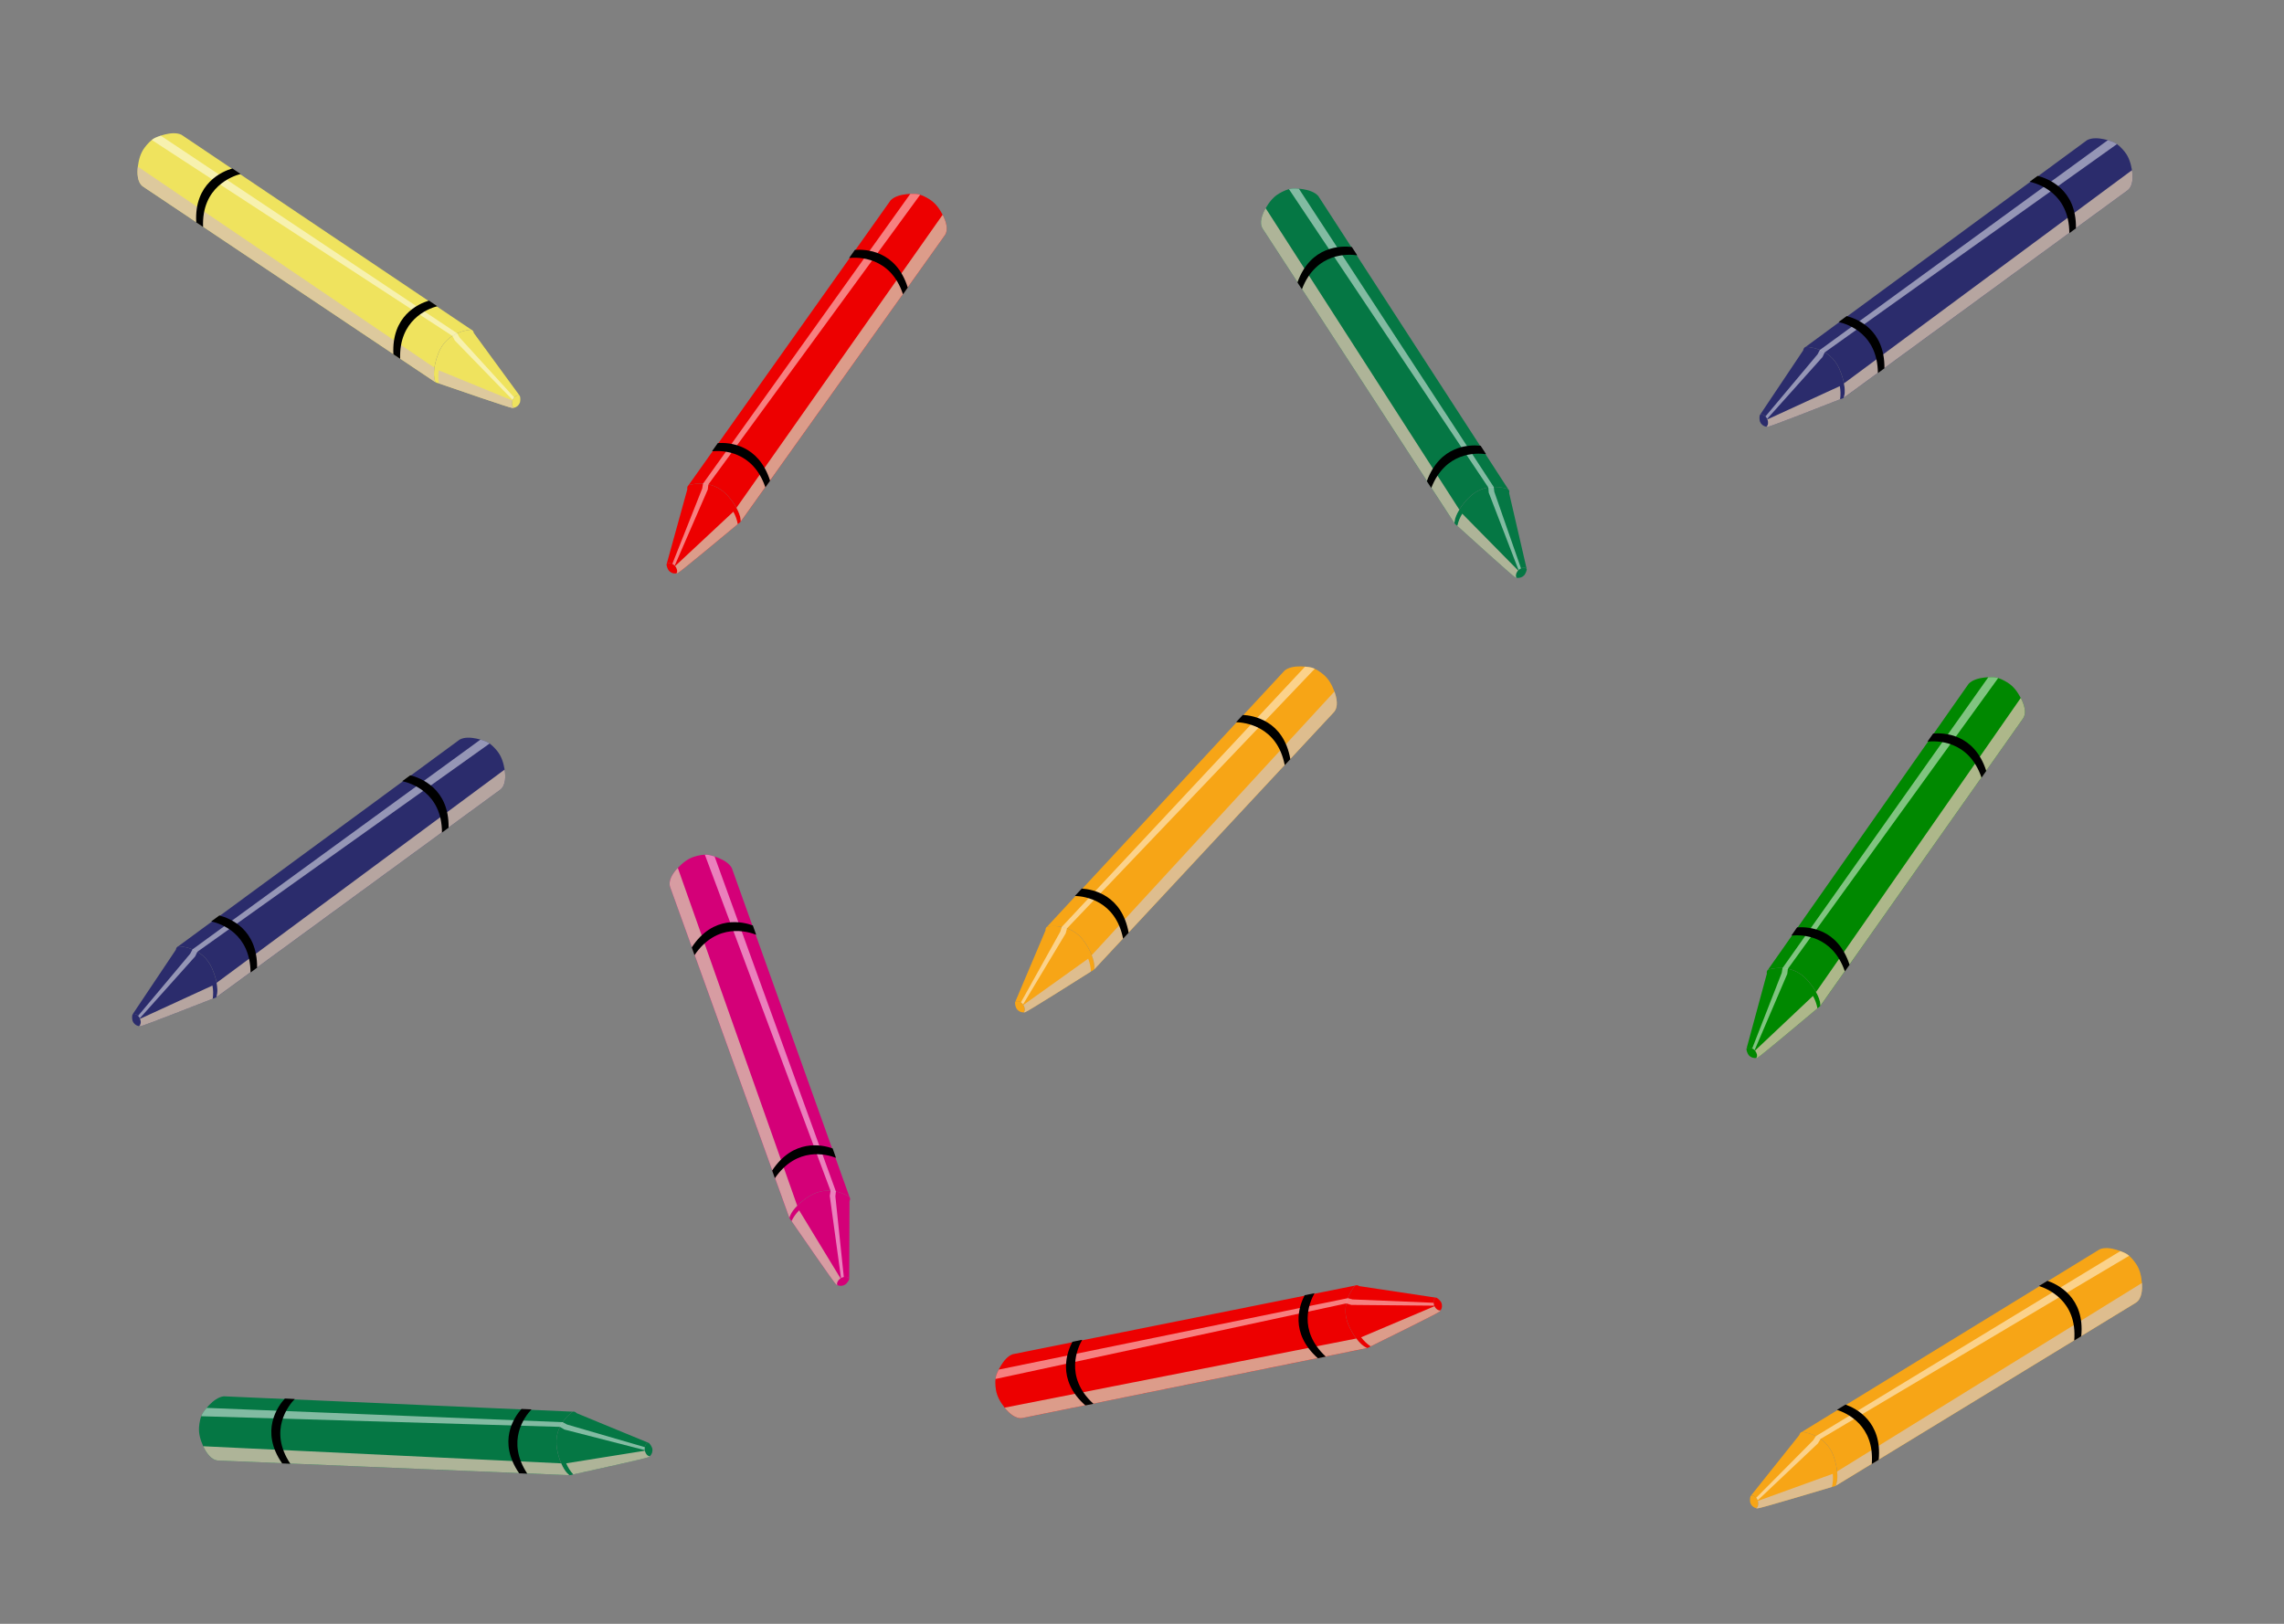 <svg width="1440" height="1024" viewBox="0 0 1440 1024" fill="none" xmlns="http://www.w3.org/2000/svg">
<rect x="0" y="0" width="1440" height="1024" fill="#808080" stroke="none"/>
<g id="fallenpencilsdesktop" clip-path="url(#clip0)">
<g id="1orangecrayon">
<path id="Vector" d="M1107.22 944.533C1105.07 942.083 1103.67 943.493 1103.67 943.493C1103.28 944.803 1103.21 946.186 1103.47 947.528C1103.72 948.382 1104.19 949.157 1104.83 949.778C1105.47 950.398 1106.26 950.844 1107.12 951.071C1108.69 950.625 1109.25 946.864 1107.22 944.533Z" fill="#F7A516"/>
<path id="Vector_2" d="M1350.42 809.087C1350.08 804.837 1349.21 800.712 1346.8 797.113C1345.29 794.849 1342.79 791.756 1340.33 790.469C1340.33 790.469 1330.03 785.107 1323.78 787.856L1136.05 902.976C1136.05 902.976 1151.34 904.048 1156.23 918.832C1160.49 931.721 1157.36 936.985 1157.36 936.985C1157.36 936.985 1346.25 821.69 1346.52 821.56C1350.46 819.166 1350.75 813.041 1350.42 809.087Z" fill="#F7A516"/>
<path id="Vector_3" d="M1156.2 918.823C1151.31 904.041 1136.01 902.967 1136.01 902.967C1135.6 903.119 1135.23 903.383 1134.95 903.73C1134.67 904.077 1134.5 904.494 1134.44 904.935C1134.3 906.419 1154.99 937.679 1154.99 937.679C1155.8 937.579 1156.59 937.341 1157.32 936.976C1157.32 936.976 1160.46 931.712 1156.2 918.823Z" fill="#F7A516"/>
<path id="Vector_4" d="M1152.77 918.691C1147.84 907.135 1134.44 904.935 1134.44 904.935L1103.66 943.51C1103.66 943.51 1105.06 942.116 1107.21 944.55C1109.37 946.984 1108.69 950.642 1107.15 951.097C1107.45 951.178 1107.76 951.217 1108.07 951.212C1109.85 951.2 1145.43 940.54 1154.99 937.695C1155.54 935.561 1156.89 928.342 1152.77 918.691Z" fill="#F7A516"/>
<path id="Vector_5" style="mix-blend-mode:multiply" opacity="0.8" d="M1158.26 927.921C1158.94 934.234 1157.33 936.97 1157.33 936.97C1157.33 936.97 1346.25 821.69 1346.52 821.56C1350.45 819.161 1350.75 813.041 1350.42 809.087L1158.26 927.921Z" fill="#D8C3AD"/>
<path id="Vector_6" style="mix-blend-mode:multiply" opacity="0.8" d="M1155.5 929.427L1108.29 946.518C1108.92 948.581 1108.3 950.776 1107.15 951.113C1107.45 951.195 1107.76 951.234 1108.07 951.228C1109.84 951.216 1145.43 940.556 1154.98 937.712C1155.62 934.999 1155.79 932.198 1155.5 929.427V929.427Z" fill="#D8C3AD"/>
<path id="Vector_7" style="mix-blend-mode:overlay" opacity="0.5" d="M1146.16 910.241L1147.8 907.425L1342.35 791.923C1341.72 791.37 1341.03 790.888 1340.3 790.487C1339.17 789.921 1338 789.418 1336.82 788.979L1144.87 905.649L1143.2 908.255L1107.22 944.533C1107.63 945.008 1107.95 945.556 1108.17 946.149V946.149L1146.16 910.241Z" fill="white"/>
<path id="Vector_8" d="M1163.53 885.765L1158.13 889.077C1164.19 891.003 1181.93 898.798 1180.11 923.232L1184.48 920.563C1186.74 896.558 1170.38 888.195 1163.53 885.765Z" fill="black"/>
<path id="Vector_9" d="M1290.85 807.712L1285.5 810.986C1290.57 812.537 1309.83 820.159 1307.74 845.375L1312.16 842.676C1314.64 817.989 1296.96 809.784 1290.85 807.712Z" fill="black"/>
</g>
<g id="1darkbluecrayon">
<path id="Vector_10" d="M1113.1 262.582C1110.75 260.318 1109.47 261.841 1109.47 261.841C1109.2 263.179 1109.24 264.563 1109.61 265.878C1109.94 266.708 1110.47 267.442 1111.16 268.007C1111.85 268.572 1112.67 268.95 1113.55 269.105C1115.07 268.529 1115.31 264.735 1113.1 262.582Z" fill="#2B2C6C"/>
<path id="Vector_11" d="M1344.15 107.318C1343.45 103.111 1342.24 99.073 1339.55 95.687C1337.85 93.557 1335.1 90.683 1332.54 89.606C1332.54 89.606 1321.83 85.123 1315.83 88.383L1138.36 218.764C1138.36 218.764 1153.69 218.556 1159.79 232.88C1165.12 245.369 1162.43 250.876 1162.43 250.876C1162.43 250.876 1341.05 120.224 1341.31 120.071C1345.04 117.357 1344.81 111.23 1344.15 107.318Z" fill="#2B2C6C"/>
<path id="Vector_12" d="M1159.76 232.874C1153.66 218.552 1138.32 218.758 1138.32 218.758C1137.92 218.944 1137.58 219.238 1137.33 219.607C1137.08 219.976 1136.94 220.406 1136.92 220.85C1136.91 222.34 1160.13 251.765 1160.13 251.765C1160.93 251.598 1161.7 251.296 1162.4 250.87C1162.4 250.87 1165.08 245.363 1159.76 232.874Z" fill="#2B2C6C"/>
<path id="Vector_13" d="M1156.33 233.029C1150.46 221.925 1136.92 220.85 1136.92 220.85L1109.47 261.858C1109.47 261.858 1110.75 260.352 1113.1 262.598C1115.44 264.845 1115.07 268.546 1113.58 269.128C1113.88 269.184 1114.2 269.197 1114.51 269.165C1116.27 269.006 1150.85 255.414 1160.13 251.782C1160.51 249.609 1161.25 242.302 1156.33 233.029Z" fill="#2B2C6C"/>
<path id="Vector_14" style="mix-blend-mode:multiply" opacity="0.8" d="M1162.58 241.769C1163.78 248.003 1162.41 250.863 1162.41 250.863C1162.41 250.863 1341.05 120.224 1341.31 120.071C1345.02 117.354 1344.81 111.23 1344.15 107.317L1162.58 241.769Z" fill="#D8C3AD"/>
<path id="Vector_15" style="mix-blend-mode:multiply" opacity="0.8" d="M1159.95 243.5L1114.33 264.47C1115.13 266.473 1114.69 268.712 1113.57 269.144C1113.88 269.201 1114.19 269.213 1114.5 269.182C1116.27 269.022 1150.84 255.43 1160.13 251.798C1160.54 249.042 1160.47 246.237 1159.95 243.5V243.5Z" fill="#D8C3AD"/>
<path id="Vector_16" style="mix-blend-mode:overlay" opacity="0.5" d="M1149.04 225.16L1150.44 222.217L1334.68 90.885C1334.01 90.388 1333.28 89.965 1332.51 89.626C1331.34 89.157 1330.14 88.753 1328.92 88.415L1147.37 220.692L1145.93 223.428L1113.1 262.582C1113.55 263.02 1113.92 263.539 1114.18 264.113V264.113L1149.04 225.16Z" fill="white"/>
<path id="Vector_17" d="M1164.31 199.32L1159.2 203.071C1165.41 204.485 1183.73 210.773 1183.96 235.273L1188.09 232.249C1188.34 208.139 1171.34 201.17 1164.31 199.32Z" fill="black"/>
<path id="Vector_18" d="M1284.67 110.917L1279.62 114.626C1284.79 115.749 1304.63 121.737 1304.65 147.04L1308.83 143.981C1309.24 119.173 1290.94 112.472 1284.67 110.917Z" fill="black"/>
</g>
<g id="1pinkcrayon">
<path id="Vector_19" d="M531.995 805.276C535.204 804.712 535.415 806.691 535.415 806.691C534.895 807.954 534.081 809.075 533.039 809.958C532.307 810.466 531.456 810.776 530.569 810.859C529.682 810.942 528.788 810.795 527.974 810.432C527.03 809.1 528.953 805.821 531.995 805.276Z" fill="#D40078"/>
<path id="Vector_20" d="M427.35 547.317C430.285 544.222 433.545 541.551 437.676 540.254C440.276 539.44 444.161 538.595 446.884 539.133C446.884 539.133 458.272 541.411 461.418 547.469L535.573 754.826C535.573 754.826 522.985 746.079 509.907 754.533C498.51 761.907 497.655 767.974 497.655 767.974C497.655 767.974 422.705 559.753 422.573 559.48C421.002 555.145 424.616 550.192 427.35 547.317Z" fill="#D40078"/>
<path id="Vector_21" d="M509.938 754.547C523.009 746.089 535.604 754.84 535.604 754.84C535.834 755.22 535.955 755.656 535.953 756.1C535.952 756.544 535.828 756.979 535.595 757.357C534.776 758.602 499.061 769.995 499.061 769.995C498.491 769.41 498.026 768.731 497.686 767.988C497.686 767.988 498.541 761.921 509.938 754.547Z" fill="#D40078"/>
<path id="Vector_22" d="M512.696 756.594C523.777 750.677 535.595 757.357 535.595 757.357L535.408 806.707C535.408 806.707 535.191 804.743 531.988 805.292C528.786 805.84 527.023 809.116 527.936 810.434C527.65 810.309 527.383 810.144 527.143 809.944C525.769 808.824 504.717 778.216 499.054 770.011C499.959 768.001 503.431 761.529 512.696 756.594Z" fill="#D40078"/>
<path id="Vector_23" style="mix-blend-mode:multiply" opacity="0.8" d="M502.628 760.343C498.142 764.836 497.682 767.977 497.682 767.977C497.682 767.977 422.705 559.753 422.573 559.48C421.018 555.151 424.616 550.192 427.35 547.317L502.628 760.343Z" fill="#D8C3AD"/>
<path id="Vector_24" style="mix-blend-mode:multiply" opacity="0.8" d="M503.839 763.25L529.918 806.153C528.132 807.364 527.243 809.465 527.929 810.449C527.643 810.325 527.376 810.16 527.136 809.96C525.762 808.84 504.71 778.231 499.047 770.027C500.252 767.514 501.872 765.223 503.839 763.25V763.25Z" fill="#D8C3AD"/>
<path id="Vector_25" style="mix-blend-mode:overlay" opacity="0.5" d="M523.141 754.151L523.628 750.929L444.394 538.997C445.232 538.962 446.072 539.019 446.897 539.167C448.133 539.436 449.354 539.771 450.553 540.173L527.025 751.382L526.687 754.455L531.995 805.276C531.375 805.386 530.781 805.612 530.244 805.942V805.942L523.141 754.151Z" fill="white"/>
<path id="Vector_26" d="M524.945 724.193L527.076 730.158C521.143 727.857 502.437 722.818 488.539 742.995L486.807 738.178C500.092 718.057 518.077 721.789 524.945 724.193Z" fill="black"/>
<path id="Vector_27" d="M474.636 583.578L476.749 589.479C471.834 587.516 452.043 581.381 437.873 602.344L436.119 597.471C449.654 576.676 468.573 581.361 474.636 583.578Z" fill="black"/>
</g>
<g id="1darkgreencrayon">
<path id="Vector_28" d="M406.514 912.605C407.205 909.42 409.117 909.973 409.117 909.973C410.09 910.931 410.819 912.108 411.244 913.407C411.437 914.276 411.403 915.181 411.144 916.034C410.886 916.887 410.412 917.659 409.769 918.275C408.179 918.646 405.869 915.627 406.514 912.605Z" fill="#057744"/>
<path id="Vector_29" d="M128.139 912.034C126.382 908.148 125.141 904.12 125.5 899.805C125.729 897.09 126.414 893.174 127.941 890.856C127.941 890.856 134.353 881.173 141.15 880.548L361.155 890.231C361.155 890.231 348.301 898.581 351.187 913.884C353.709 927.223 359.003 930.307 359.003 930.307C359.003 930.307 137.898 921.033 137.595 921.052C132.988 920.869 129.767 915.652 128.139 912.034Z" fill="#057744"/>
<path id="Vector_30" d="M351.212 913.86C348.319 898.563 361.18 890.207 361.18 890.207C361.618 890.138 362.068 890.191 362.478 890.36C362.889 890.529 363.245 890.809 363.508 891.167C364.35 892.396 361.406 929.768 361.406 929.768C360.648 930.075 359.844 930.249 359.028 930.283C359.028 930.283 353.734 927.199 351.212 913.86Z" fill="#057744"/>
<path id="Vector_31" d="M354.15 912.081C352.858 899.586 363.508 891.167 363.508 891.167L409.129 909.986C409.129 909.986 407.229 909.445 406.526 912.617C405.824 915.789 408.191 918.659 409.756 918.312C409.533 918.529 409.279 918.714 409.003 918.86C407.448 919.709 371.154 927.637 361.418 929.781C359.899 928.183 355.218 922.524 354.15 912.081Z" fill="#057744"/>
<path id="Vector_32" style="mix-blend-mode:multiply" opacity="0.8" d="M353.816 922.819C356.282 928.67 359.016 930.282 359.016 930.282C359.016 930.282 137.898 921.033 137.595 921.052C133 920.857 129.767 915.652 128.139 912.034L353.816 922.819Z" fill="#D8C3AD"/>
<path id="Vector_33" style="mix-blend-mode:multiply" opacity="0.8" d="M356.965 922.796L406.541 914.859C406.988 916.97 408.597 918.587 409.768 918.324C409.544 918.542 409.291 918.726 409.015 918.873C407.459 919.722 371.166 927.649 361.429 929.793C359.558 927.728 358.049 925.363 356.965 922.796V922.796Z" fill="#D8C3AD"/>
<path id="Vector_34" style="mix-blend-mode:overlay" opacity="0.5" d="M355.834 901.487L353.035 899.818L126.875 893.109C127.159 892.32 127.529 891.565 127.978 890.857C128.693 889.814 129.465 888.81 130.29 887.851L354.737 896.845L357.454 898.318L406.514 912.605C406.382 913.22 406.367 913.856 406.47 914.477V914.477L355.834 901.487Z" fill="white"/>
<path id="Vector_35" d="M328.777 888.498L335.105 888.778C330.734 893.403 319 908.818 332.432 929.31L327.317 929.093C313.706 909.191 323.956 893.949 328.777 888.498Z" fill="black"/>
<path id="Vector_36" d="M179.577 881.952L185.839 882.225C182.165 886.034 169.007 902.041 183.063 923.081L177.888 922.863C163.748 902.475 175.233 886.729 179.577 881.952Z" fill="black"/>
</g>
<g id="1darkgreencrayon2">
<path id="Vector_37" d="M958.946 358.399C961.941 357.114 962.599 358.992 962.599 358.992C962.383 360.341 961.847 361.618 961.036 362.717C960.439 363.379 959.682 363.876 958.838 364.16C957.993 364.444 957.089 364.506 956.214 364.339C954.99 363.259 956.11 359.626 958.946 358.399Z" fill="#057744"/>
<path id="Vector_38" d="M797.962 131.292C800.108 127.607 802.67 124.26 806.393 122.051C808.738 120.662 812.325 118.949 815.099 118.849C815.099 118.849 826.707 118.456 831.157 123.632L950.865 308.471C950.865 308.471 936.608 302.842 925.816 314.069C916.412 323.86 916.97 329.961 916.97 329.961C916.97 329.961 796.29 144.462 796.099 144.226C793.576 140.366 795.959 134.717 797.962 131.292Z" fill="#057744"/>
<path id="Vector_39" d="M925.849 314.075C936.633 302.847 950.899 308.478 950.899 308.478C951.21 308.795 951.427 309.192 951.528 309.624C951.628 310.057 951.607 310.509 951.467 310.93C950.955 312.33 918.802 331.606 918.802 331.606C918.113 331.167 917.505 330.612 917.004 329.967C917.004 329.967 916.446 323.866 925.849 314.075Z" fill="#057744"/>
<path id="Vector_40" d="M929.003 315.437C938.433 307.137 951.467 310.93 951.467 310.93L962.596 359.009C962.596 359.009 961.935 357.148 958.943 358.416C955.951 359.684 954.987 363.276 956.177 364.35C955.87 364.294 955.573 364.194 955.294 364.055C953.7 363.28 926.192 338.311 918.799 331.623C919.219 329.459 921.115 322.363 929.003 315.437Z" fill="#057744"/>
<path id="Vector_41" style="mix-blend-mode:multiply" opacity="0.8" d="M920.062 321.393C916.726 326.795 916.997 329.957 916.997 329.957C916.997 329.957 796.29 144.462 796.099 144.226C793.593 140.369 795.959 134.717 797.962 131.292L920.062 321.393Z" fill="#D8C3AD"/>
<path id="Vector_42" style="mix-blend-mode:multiply" opacity="0.8" d="M921.907 323.945L957.125 359.728C955.665 361.316 955.28 363.565 956.174 364.366C955.867 364.31 955.569 364.211 955.29 364.071C953.696 363.296 926.189 338.328 918.796 331.64C919.393 328.918 920.445 326.317 921.907 323.945V323.945Z" fill="#D8C3AD"/>
<path id="Vector_43" style="mix-blend-mode:overlay" opacity="0.5" d="M938.61 310.664L938.346 307.417L812.645 119.287C813.452 119.061 814.282 118.924 815.12 118.879C816.385 118.857 817.65 118.904 818.909 119.02L941.755 307.078L942.131 310.147L958.946 358.399C958.368 358.648 957.841 359.004 957.395 359.448V359.448L938.61 310.664Z" fill="white"/>
<path id="Vector_44" d="M933.499 281.09L936.941 286.407C930.638 285.529 911.275 284.911 902.372 307.737L899.582 303.445C907.901 280.814 926.262 280.324 933.499 281.09Z" fill="black"/>
<path id="Vector_45" d="M852.3 155.75L855.709 161.009C850.475 160.225 829.804 158.79 820.816 182.443L817.992 178.101C826.401 154.757 845.889 154.981 852.3 155.75Z" fill="black"/>
</g>
<g id="1yellowcrayon">
<path id="Vector_46" d="M324.214 250.635C326.463 248.276 327.806 249.745 327.806 249.745C328.138 251.07 328.147 252.455 327.833 253.784C327.545 254.627 327.044 255.382 326.379 255.975C325.714 256.568 324.907 256.98 324.037 257.171C322.487 256.659 322.089 252.878 324.214 250.635Z" fill="#EFE35E"/>
<path id="Vector_47" d="M86.917 105.089C87.443 100.857 88.483 96.772 91.038 93.277C92.648 91.079 95.273 88.093 97.785 86.911C97.785 86.911 108.303 81.987 114.43 84.996L297.158 207.903C297.158 207.903 281.836 208.331 276.326 222.896C271.528 235.595 274.439 240.986 274.439 240.986C274.439 240.986 90.557 117.855 90.289 117.714C86.452 115.156 86.422 109.026 86.917 105.089Z" fill="#EFE35E"/>
<path id="Vector_48" d="M276.359 222.889C281.861 208.326 297.192 207.895 297.192 207.895C297.602 208.065 297.958 208.344 298.221 208.703C298.483 209.061 298.641 209.485 298.679 209.927C298.757 211.416 276.77 241.779 276.77 241.779C275.964 241.645 275.187 241.375 274.472 240.978C274.472 240.978 271.561 235.588 276.359 222.889Z" fill="#EFE35E"/>
<path id="Vector_49" d="M279.794 222.901C285.202 211.563 298.679 209.927 298.679 209.927L327.81 249.762C327.81 249.762 326.47 248.31 324.218 250.652C321.966 252.993 322.49 256.676 324.007 257.195C323.703 257.264 323.39 257.29 323.079 257.271C321.308 257.185 286.201 245.039 276.774 241.795C276.31 239.64 275.264 232.371 279.794 222.901Z" fill="#EFE35E"/>
<path id="Vector_50" style="mix-blend-mode:multiply" opacity="0.8" d="M273.914 231.893C272.97 238.171 274.462 240.972 274.462 240.972C274.462 240.972 90.557 117.855 90.289 117.714C86.469 115.153 86.422 109.026 86.917 105.089L273.914 231.893Z" fill="#D8C3AD"/>
<path id="Vector_51" style="mix-blend-mode:multiply" opacity="0.8" d="M276.613 233.514L323.062 252.573C322.344 254.607 322.874 256.827 324.011 257.212C323.707 257.281 323.394 257.307 323.082 257.288C321.312 257.202 286.205 245.056 276.777 241.812C276.256 239.075 276.201 236.269 276.613 233.514V233.514Z" fill="#D8C3AD"/>
<path id="Vector_52" style="mix-blend-mode:overlay" opacity="0.5" d="M286.751 214.737L285.232 211.854L95.7 88.278C96.353 87.753 97.063 87.301 97.815 86.93C98.97 86.413 100.151 85.959 101.355 85.57L288.234 210.203L289.786 212.877L324.214 250.635C323.78 251.091 323.436 251.626 323.2 252.21V252.21L286.751 214.737Z" fill="white"/>
<path id="Vector_53" d="M270.427 189.552L275.682 193.088C269.541 194.758 251.494 201.801 252.28 226.289L248.027 223.439C246.781 199.36 263.472 191.692 270.427 189.552Z" fill="black"/>
<path id="Vector_54" d="M146.495 106.218L151.698 109.714C146.577 111.051 127.005 117.856 128.039 143.138L123.735 140.256C122.291 115.486 140.299 108.031 146.495 106.218Z" fill="black"/>
</g>
<g id="1greencrayon">
<path id="Vector_55" d="M1104.73 661.122C1101.79 659.727 1101.06 661.58 1101.06 661.58C1101.23 662.935 1101.72 664.231 1102.49 665.359C1103.06 666.043 1103.8 666.568 1104.63 666.883C1105.46 667.198 1106.36 667.293 1107.24 667.159C1108.51 666.126 1107.52 662.454 1104.73 661.122Z" fill="#008800"/>
<path id="Vector_56" d="M1274.03 440.143C1272.02 436.381 1269.59 432.941 1265.95 430.595C1263.66 429.121 1260.14 427.276 1257.37 427.073C1257.37 427.073 1245.78 426.25 1241.14 431.256L1114.66 611.529C1114.66 611.529 1129.12 606.432 1139.49 618.052C1148.52 628.184 1147.74 634.261 1147.74 634.261C1147.74 634.261 1275.21 453.365 1275.41 453.137C1278.08 449.373 1275.91 443.64 1274.03 440.143Z" fill="#008800"/>
<path id="Vector_57" d="M1139.45 618.057C1129.09 606.436 1114.63 611.534 1114.63 611.534C1114.31 611.839 1114.07 612.227 1113.96 612.656C1113.84 613.085 1113.85 613.537 1113.97 613.964C1114.43 615.381 1145.84 635.837 1145.84 635.837C1146.55 635.423 1147.18 634.892 1147.7 634.266C1147.7 634.266 1148.49 628.189 1139.45 618.057Z" fill="#008800"/>
<path id="Vector_58" d="M1136.25 619.3C1127.14 610.656 1113.97 613.964 1113.97 613.964L1101.06 661.597C1101.06 661.597 1101.79 659.761 1104.74 661.139C1107.68 662.517 1108.51 666.143 1107.28 667.171C1107.59 667.127 1107.89 667.039 1108.18 666.909C1109.8 666.194 1138.21 642.263 1145.85 635.854C1145.51 633.675 1143.88 626.514 1136.25 619.3Z" fill="#008800"/>
<path id="Vector_59" style="mix-blend-mode:multiply" opacity="0.8" d="M1144.96 625.584C1148.1 631.106 1147.71 634.256 1147.71 634.256C1147.71 634.256 1275.21 453.365 1275.41 453.137C1278.06 449.376 1275.91 443.64 1274.03 440.143L1144.96 625.584Z" fill="#D8C3AD"/>
<path id="Vector_60" style="mix-blend-mode:multiply" opacity="0.8" d="M1143.03 628.065L1106.51 662.518C1107.91 664.159 1108.21 666.421 1107.28 667.188C1107.59 667.144 1107.89 667.055 1108.18 666.926C1109.8 666.211 1138.21 642.28 1145.85 635.87C1145.35 633.128 1144.4 630.49 1143.03 628.065V628.065Z" fill="#D8C3AD"/>
<path id="Vector_61" style="mix-blend-mode:overlay" opacity="0.5" d="M1126.83 614.175L1127.21 610.939L1259.8 427.601C1259.01 427.345 1258.18 427.178 1257.35 427.102C1256.08 427.033 1254.82 427.033 1253.55 427.102L1123.82 610.474L1123.33 613.527L1104.73 661.122C1105.3 661.392 1105.82 661.768 1106.25 662.228V662.228L1126.83 614.175Z" fill="white"/>
<path id="Vector_62" d="M1133.03 584.81L1129.4 589.996C1135.73 589.352 1155.1 589.453 1163.15 612.593L1166.1 608.407C1158.62 585.484 1140.29 584.313 1133.03 584.81Z" fill="black"/>
<path id="Vector_63" d="M1218.82 462.568L1215.22 467.697C1220.48 467.108 1241.19 466.44 1249.3 490.41L1252.28 486.176C1244.74 462.537 1225.26 462.038 1218.82 462.568Z" fill="black"/>
</g>
<g id="1orangecrayon2">
<path id="Vector_64" d="M643.652 632.122C640.923 630.342 639.951 632.079 639.951 632.079C639.932 633.444 640.24 634.795 640.85 636.016C641.324 636.771 641.984 637.391 642.767 637.816C643.55 638.241 644.43 638.458 645.321 638.444C646.713 637.591 646.234 633.819 643.652 632.122Z" fill="#F7A516"/>
<path id="Vector_65" d="M841.31 436.101C839.83 432.101 837.882 428.364 834.594 425.547C832.523 423.775 829.284 421.471 826.569 420.895C826.569 420.895 815.202 418.511 809.928 422.843L660.202 584.33C660.202 584.33 675.215 581.238 683.915 594.154C691.494 605.416 689.894 611.331 689.894 611.331C689.894 611.331 840.691 449.362 840.919 449.163C844.069 445.794 842.694 439.82 841.31 436.101Z" fill="#F7A516"/>
<path id="Vector_66" d="M683.881 594.154C675.19 581.238 660.168 584.33 660.168 584.33C659.807 584.589 659.525 584.943 659.351 585.352C659.178 585.761 659.121 586.209 659.186 586.649C659.45 588.116 687.807 612.636 687.807 612.636C688.561 612.322 689.255 611.88 689.86 611.331C689.86 611.331 691.459 605.417 683.881 594.154Z" fill="#F7A516"/>
<path id="Vector_67" d="M680.54 594.953C672.679 585.155 659.186 586.649 659.186 586.649L639.951 632.096C639.951 632.096 640.923 630.376 643.652 632.14C646.38 633.903 646.713 637.608 645.355 638.461C645.667 638.459 645.978 638.412 646.277 638.322C647.98 637.833 679.373 617.97 687.807 612.653C687.765 610.449 687.118 603.133 680.54 594.953Z" fill="#F7A516"/>
<path id="Vector_68" style="mix-blend-mode:multiply" opacity="0.8" d="M688.323 602.359C690.68 608.254 689.868 611.322 689.868 611.322C689.868 611.322 840.691 449.362 840.919 449.162C844.052 445.794 842.694 439.82 841.31 436.101L688.323 602.359Z" fill="#D8C3AD"/>
<path id="Vector_69" style="mix-blend-mode:multiply" opacity="0.8" d="M686.066 604.555L645.217 633.745C646.382 635.561 646.374 637.843 645.355 638.478C645.668 638.476 645.978 638.429 646.277 638.339C647.98 637.85 679.373 617.987 687.807 612.67C687.687 609.887 687.099 607.143 686.066 604.555V604.555Z" fill="#D8C3AD"/>
<path id="Vector_70" style="mix-blend-mode:overlay" opacity="0.5" d="M671.898 588.599L672.716 585.445L828.911 421.748C828.155 421.386 827.361 421.109 826.544 420.92C825.301 420.681 824.047 420.51 822.786 420.407L669.416 584.525L668.518 587.483L643.652 632.122C644.179 632.467 644.636 632.909 644.999 633.423V633.423L671.898 588.599Z" fill="white"/>
<path id="Vector_71" d="M682.021 560.345L677.715 564.991C684.075 565.21 703.256 567.933 708.099 591.95L711.586 588.202C707.284 564.477 689.281 560.835 682.021 560.345Z" fill="black"/>
<path id="Vector_72" d="M783.574 450.844L779.311 455.439C784.602 455.567 805.212 457.71 809.996 482.556L813.525 478.765C809.258 454.323 790.021 451.19 783.574 450.844Z" fill="black"/>
</g>
<g id="1redcrayon2">
<path id="Vector_73" d="M903.811 821.555C903.718 818.297 905.707 818.376 905.707 818.376C906.881 819.073 907.872 820.042 908.595 821.2C908.991 821.999 909.174 822.885 909.127 823.775C909.081 824.665 908.806 825.528 908.329 826.281C906.874 827.022 903.908 824.643 903.811 821.555Z" fill="#ED0000"/>
<path id="Vector_74" d="M633.404 887.687C630.767 884.335 628.597 880.721 627.913 876.446C627.485 873.755 627.212 869.789 628.139 867.173C628.139 867.173 632.044 856.236 638.494 854.001L854.412 810.699C854.412 810.699 843.932 821.885 850.401 836.051C856.045 848.397 861.923 850.123 861.923 850.123C861.923 850.123 645.034 894.087 644.745 894.177C640.228 895.103 635.852 890.809 633.404 887.687Z" fill="#ED0000"/>
<path id="Vector_75" d="M850.419 836.022C843.946 821.863 854.431 810.67 854.431 810.67C854.84 810.498 855.289 810.441 855.728 810.507C856.167 810.573 856.58 810.759 856.92 811.044C858.033 812.035 864.127 849.025 864.127 849.025C863.465 849.504 862.726 849.865 861.942 850.094C861.942 850.094 856.063 848.368 850.419 836.022Z" fill="#ED0000"/>
<path id="Vector_76" d="M852.845 833.59C848.597 821.769 856.921 811.044 856.921 811.044L905.721 818.386C905.721 818.386 903.747 818.316 903.825 821.564C903.904 824.812 906.889 827.031 908.325 826.319C908.16 826.584 907.958 826.824 907.726 827.032C906.419 828.229 873.081 844.62 864.142 849.034C862.284 847.847 856.384 843.473 852.845 833.59Z" fill="#ED0000"/>
<path id="Vector_77" style="mix-blend-mode:multiply" opacity="0.8" d="M855.094 844.096C858.889 849.185 861.93 850.096 861.93 850.096C861.93 850.096 645.034 894.087 644.745 894.177C640.237 895.089 635.852 890.809 633.404 887.687L855.094 844.096Z" fill="#D8C3AD"/>
<path id="Vector_78" style="mix-blend-mode:multiply" opacity="0.8" d="M858.146 843.319L904.377 823.737C905.316 825.68 907.266 826.864 908.34 826.328C908.175 826.593 907.973 826.833 907.74 827.041C906.433 828.238 873.095 844.629 864.156 849.043C861.845 847.487 859.813 845.551 858.146 843.319V843.319Z" fill="#D8C3AD"/>
<path id="Vector_79" style="mix-blend-mode:overlay" opacity="0.5" d="M851.942 822.901L848.825 821.952L627.643 869.616C627.73 868.782 627.908 867.96 628.174 867.165C628.619 865.981 629.128 864.822 629.7 863.693L849.765 818.657L852.757 819.437L903.811 821.555C903.829 822.184 903.967 822.805 904.216 823.383V823.383L851.942 822.901Z" fill="white"/>
<path id="Vector_80" d="M822.562 816.772L828.773 815.528C825.637 821.066 817.938 838.843 835.887 855.52L830.869 856.535C812.887 840.473 819.187 823.22 822.562 816.772Z" fill="black"/>
<path id="Vector_81" d="M676.138 846.159L682.283 844.924C679.628 849.502 670.688 868.195 689.375 885.255L684.299 886.284C665.686 869.876 673.065 851.837 676.138 846.159Z" fill="black"/>
</g>
<g id="1redcrayon">
<path id="Vector_82" d="M423.899 355.56C420.961 354.15 420.224 355.999 420.224 355.999C420.383 357.356 420.865 358.654 421.629 359.786C422.197 360.473 422.933 361.001 423.764 361.321C424.596 361.64 425.496 361.74 426.378 361.61C427.647 360.583 426.681 356.906 423.899 355.56Z" fill="#ED0000"/>
<path id="Vector_83" d="M594.308 135.437C592.318 131.665 589.899 128.213 586.273 125.849C583.988 124.363 580.476 122.5 577.709 122.283C577.709 122.283 566.129 121.402 561.464 126.385L434.076 306.018C434.076 306.018 448.557 300.994 458.867 312.666C467.85 322.844 467.035 328.916 467.035 328.916C467.035 328.916 595.423 148.665 595.623 148.438C598.307 144.688 596.164 138.944 594.308 135.437Z" fill="#ED0000"/>
<path id="Vector_84" d="M458.833 312.67C448.532 300.998 434.042 306.022 434.042 306.022C433.718 306.326 433.484 306.713 433.365 307.141C433.247 307.57 433.249 308.022 433.37 308.449C433.824 309.869 465.136 330.482 465.136 330.482C465.842 330.072 466.473 329.544 467.001 328.921C467.001 328.921 467.816 322.848 458.833 312.67Z" fill="#ED0000"/>
<path id="Vector_85" d="M455.625 313.898C446.554 305.208 433.37 308.449 433.37 308.449L420.226 356.017C420.226 356.017 420.966 354.185 423.901 355.577C426.837 356.97 427.649 360.6 426.414 361.623C426.724 361.58 427.025 361.493 427.31 361.365C428.935 360.658 457.47 336.87 465.138 330.5C464.809 328.32 463.214 321.15 455.625 313.898Z" fill="#ED0000"/>
<path id="Vector_86" style="mix-blend-mode:multiply" opacity="0.8" d="M464.307 320.226C467.413 325.763 467.009 328.911 467.009 328.911C467.009 328.911 595.423 148.665 595.623 148.438C598.29 144.69 596.164 138.944 594.308 135.437L464.307 320.226Z" fill="#D8C3AD"/>
<path id="Vector_87" style="mix-blend-mode:multiply" opacity="0.8" d="M462.356 322.697L425.662 356.965C427.054 358.613 427.344 360.877 426.417 361.639C426.726 361.596 427.027 361.51 427.312 361.382C428.937 360.675 457.472 336.887 465.141 330.516C464.659 327.772 463.717 325.128 462.356 322.697V322.697Z" fill="#D8C3AD"/>
<path id="Vector_88" style="mix-blend-mode:overlay" opacity="0.5" d="M446.228 308.725L446.628 305.491L580.143 122.824C579.346 122.564 578.522 122.392 577.687 122.312C576.425 122.237 575.159 122.231 573.896 122.293L443.236 305.009L442.732 308.06L423.899 355.56C424.466 355.833 424.977 356.211 425.405 356.674V356.674L446.228 308.725Z" fill="white"/>
<path id="Vector_89" d="M452.58 279.392L448.917 284.56C455.251 283.947 474.623 284.146 482.557 307.326L485.525 303.156C478.167 280.195 459.842 278.932 452.58 279.392Z" fill="black"/>
<path id="Vector_90" d="M538.987 157.584L535.359 162.695C540.622 162.132 561.335 161.569 569.318 185.579L572.323 181.36C564.905 157.683 545.424 157.086 538.987 157.584Z" fill="black"/>
</g>
<g id="1darkbluecrayon2">
<path id="Vector_91" d="M87.098 640.582C84.754 638.318 83.472 639.841 83.472 639.841C83.196 641.179 83.244 642.563 83.613 643.878C83.936 644.708 84.468 645.442 85.157 646.007C85.846 646.572 86.669 646.95 87.546 647.105C89.074 646.529 89.315 642.735 87.098 640.582Z" fill="#2B2C6C"/>
<path id="Vector_92" d="M318.153 485.318C317.453 481.111 316.244 477.073 313.546 473.687C311.846 471.557 309.1 468.683 306.541 467.606C306.541 467.606 295.828 463.123 289.831 466.383L112.358 596.764C112.358 596.764 127.685 596.556 133.795 610.88C139.116 623.369 136.43 628.876 136.43 628.876C136.43 628.876 315.046 498.224 315.308 498.071C319.036 495.357 318.811 489.23 318.153 485.318Z" fill="#2B2C6C"/>
<path id="Vector_93" d="M133.761 610.874C127.66 596.552 112.324 596.758 112.324 596.758C111.921 596.944 111.577 597.238 111.33 597.607C111.083 597.976 110.942 598.406 110.923 598.85C110.906 600.34 134.134 629.765 134.134 629.765C134.934 629.598 135.699 629.296 136.397 628.87C136.397 628.87 139.082 623.363 133.761 610.874Z" fill="#2B2C6C"/>
<path id="Vector_94" d="M130.33 611.029C124.456 599.925 110.923 598.85 110.923 598.85L83.469 639.858C83.469 639.858 84.748 638.352 87.095 640.599C89.443 642.845 89.071 646.546 87.577 647.128C87.884 647.184 88.198 647.197 88.508 647.165C90.273 647.006 124.847 633.414 134.131 629.782C134.506 627.609 135.249 620.302 130.33 611.029Z" fill="#2B2C6C"/>
<path id="Vector_95" style="mix-blend-mode:multiply" opacity="0.8" d="M136.578 619.769C137.782 626.003 136.407 628.863 136.407 628.863C136.407 628.863 315.046 498.224 315.308 498.071C319.019 495.354 318.811 489.23 318.153 485.318L136.578 619.769Z" fill="#D8C3AD"/>
<path id="Vector_96" style="mix-blend-mode:multiply" opacity="0.8" d="M133.948 621.5L88.329 642.47C89.132 644.473 88.694 646.712 87.574 647.144C87.881 647.201 88.195 647.213 88.505 647.182C90.27 647.022 124.844 633.43 134.128 629.798C134.535 627.042 134.474 624.237 133.948 621.5V621.5Z" fill="#D8C3AD"/>
<path id="Vector_97" style="mix-blend-mode:overlay" opacity="0.5" d="M123.04 603.16L124.438 600.217L308.681 468.886C308.006 468.388 307.279 467.965 306.512 467.626C305.337 467.157 304.137 466.753 302.918 466.415L121.37 598.692L119.931 601.428L87.098 640.582C87.551 641.02 87.917 641.539 88.177 642.113V642.113L123.04 603.16Z" fill="white"/>
<path id="Vector_98" d="M138.305 577.32L133.201 581.071C139.406 582.485 157.73 588.773 157.961 613.273L162.091 610.249C162.338 586.139 145.343 579.17 138.305 577.32Z" fill="black"/>
<path id="Vector_99" d="M258.673 488.917L253.621 492.626C258.793 493.749 278.629 499.737 278.646 525.04L282.826 521.982C283.241 497.173 264.94 490.472 258.673 488.917Z" fill="black"/>
</g>
</g>
<defs>
<clipPath id="clip0">
<rect width="1440" height="1024" fill="white"/>
</clipPath>
</defs>
</svg>

